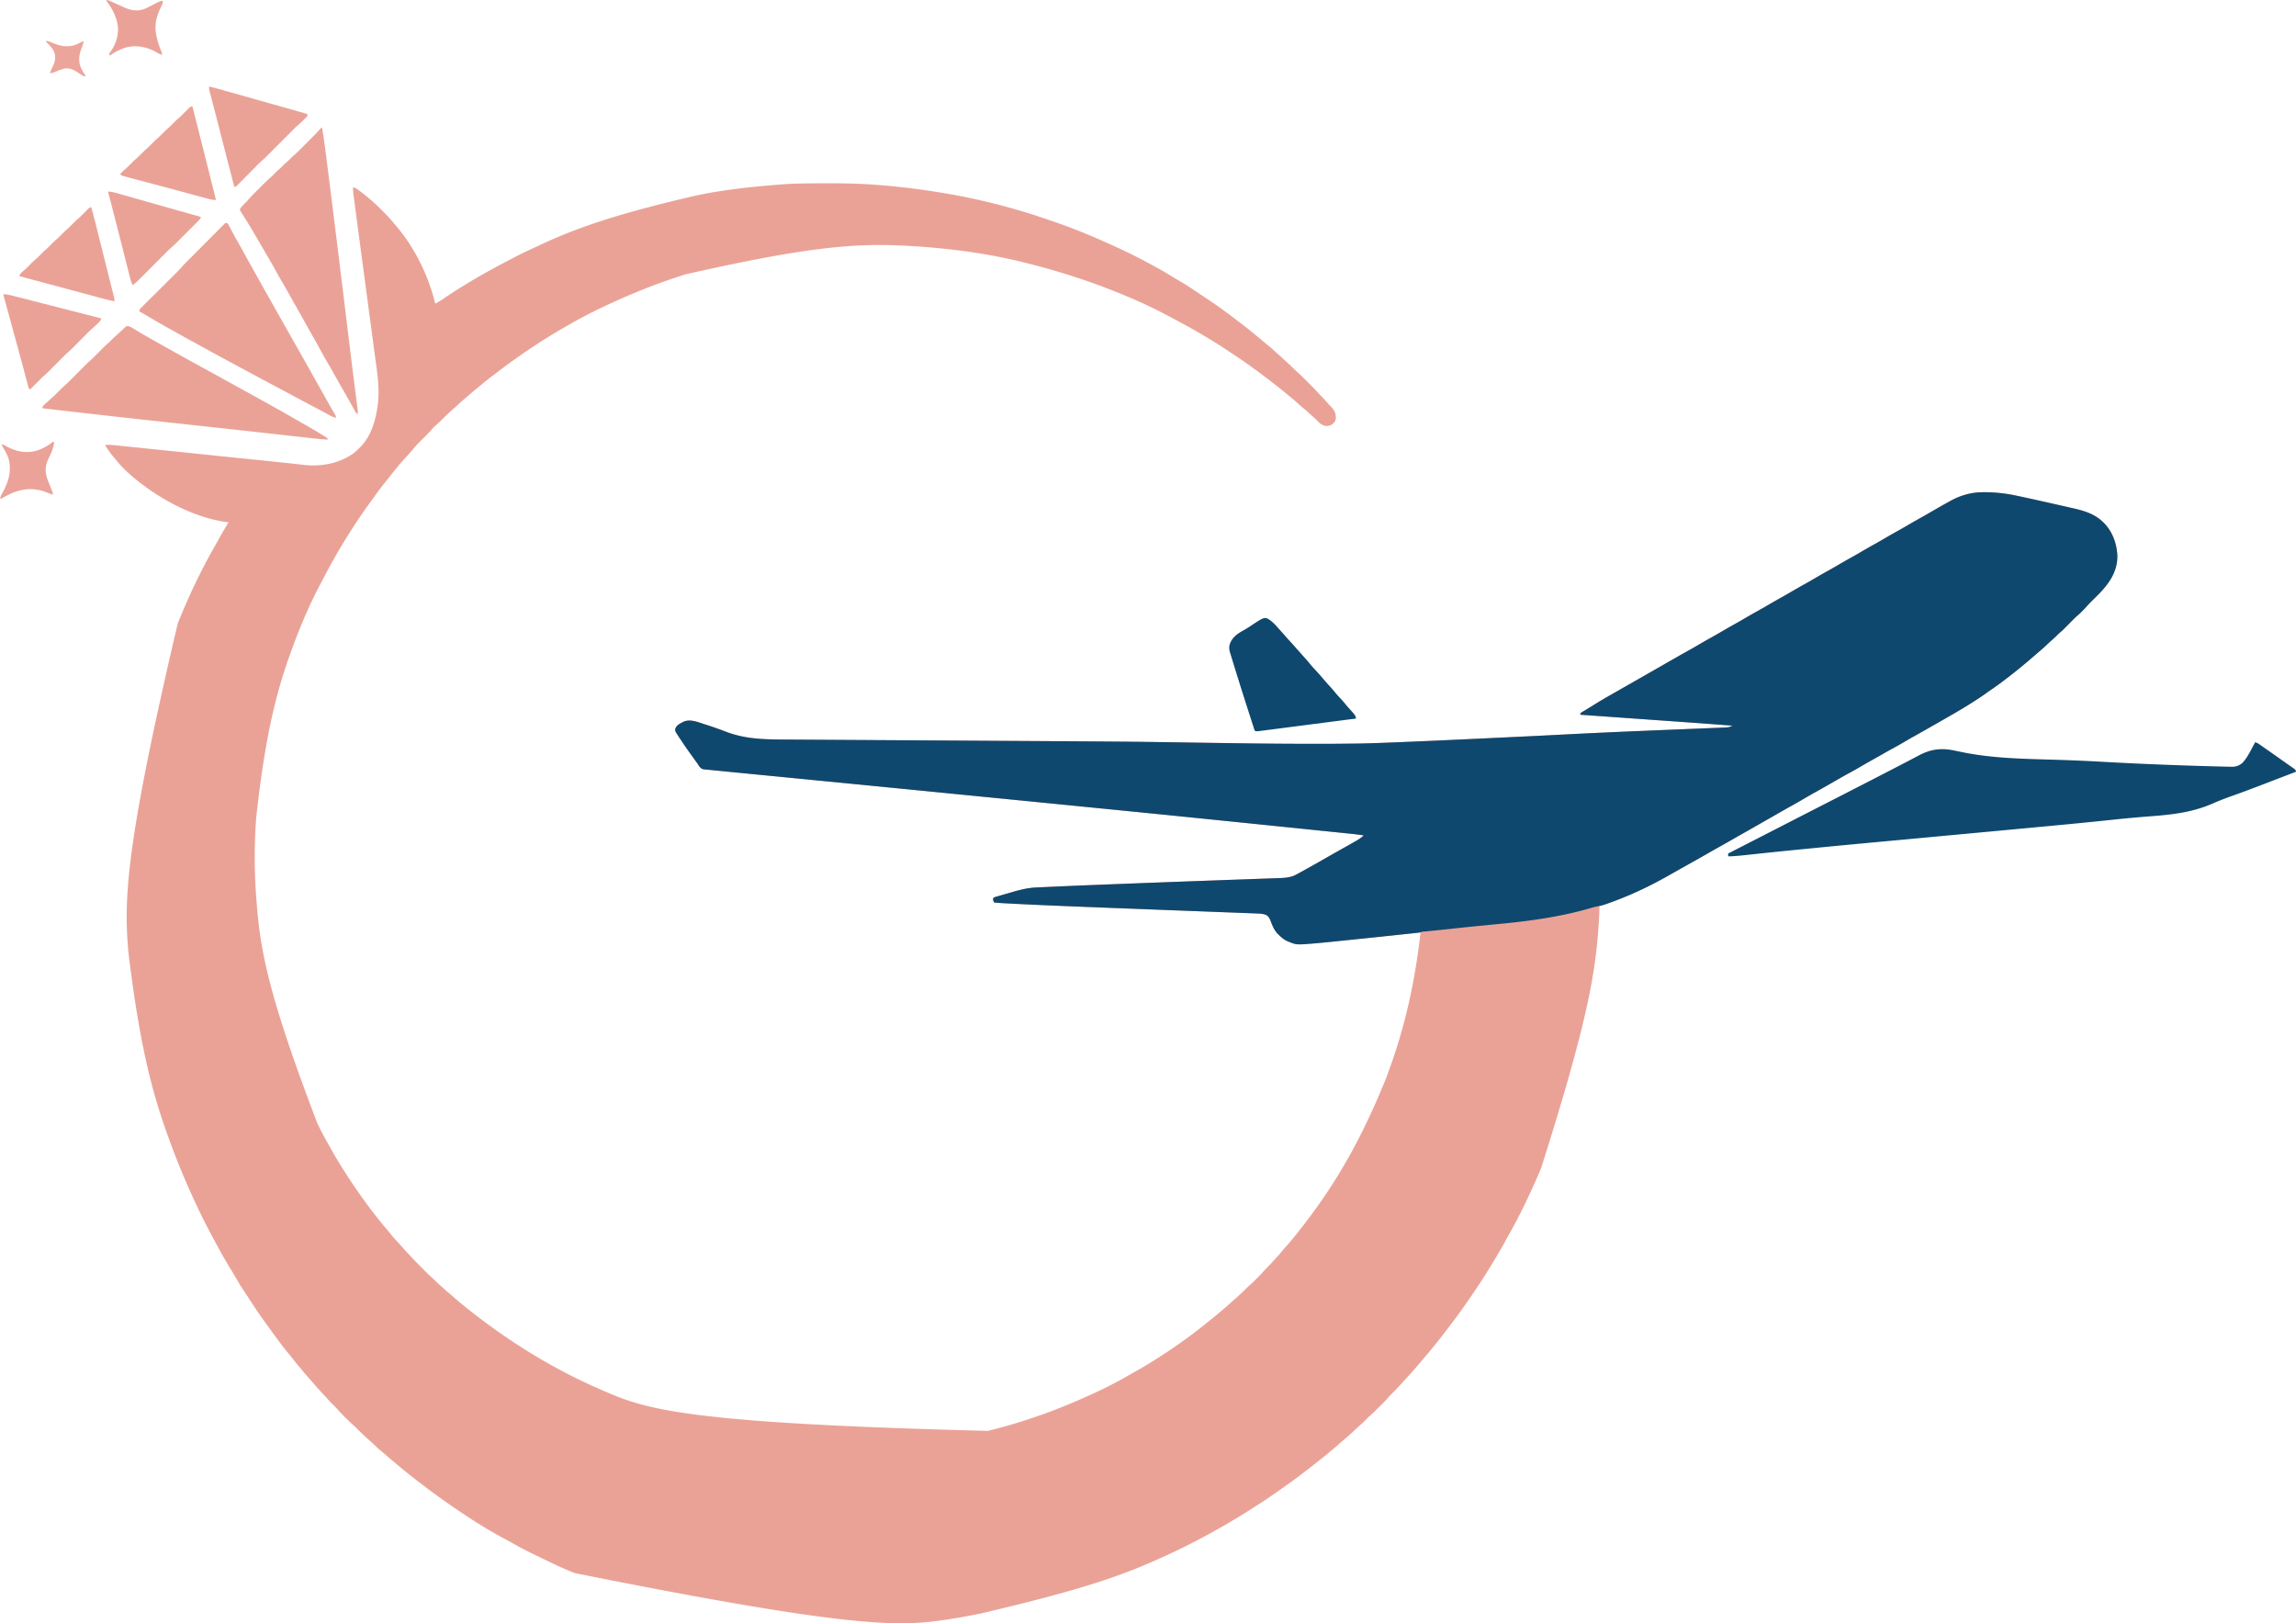 <svg xmlns="http://www.w3.org/2000/svg" viewBox="161 157 4832 3415.84">
  <g>
    <path d="M1857.358 542.972c49.593-.561 99.167-.848 148.642 3.028l3.426.264c48.515 3.767 96.565 9.93 144.51 18.208q3.15.543 6.3 1.08c18.765 3.205 37.377 6.978 55.952 11.136l2.146.479c49.11 10.976 97.437 24.639 145.052 40.94q3.767 1.286 7.54 2.558A1248 1248 0 0 1 2477 662l3.358 1.475c34.911 15.344 69.493 31.583 102.886 50.015a777 777 0 0 0 8.053 4.342c12.292 6.571 24.233 13.634 36.109 20.921l3.543 2.174c4.452 2.725 8.95 5.361 13.467 7.976 12.055 6.99 23.63 14.647 35.169 22.447 4.387 2.964 8.791 5.9 13.204 8.826 13.203 8.755 26.394 17.509 39.211 26.824l2.2 1.597c11.965 8.707 23.755 17.64 35.5 26.642a1990 1990 0 0 0 5.952 4.538c7.975 6.082 15.763 12.378 23.523 18.73q2.411 1.972 4.829 3.934a959 959 0 0 1 16.159 13.474 522 522 0 0 0 10.4 8.585c5.073 4.127 9.874 8.501 14.667 12.945a286 286 0 0 0 6.77 6.055c4.897 4.25 9.65 8.656 14.418 13.047a1212 1212 0 0 0 4.738 4.324c5.073 4.615 10.054 9.283 14.86 14.178 1.85 1.818 3.749 3.512 5.72 5.195 4.254 3.7 8.258 7.605 12.237 11.596l2.202 2.2q2.287 2.285 4.57 4.575 3.468 3.473 6.944 6.938l4.471 4.474 2.068 2.062a225 225 0 0 1 11.281 12.2c1.898 2.178 3.919 4.2 5.991 6.211 3.3 3.262 6.399 6.608 9.414 10.133a240 240 0 0 0 5.234 5.734l1.73 1.841a850 850 0 0 0 3.416 3.605c7.412 7.878 11.149 13.783 11.05 24.882-.497 4.776-2.072 7.837-5.344 11.305-5.113 4.07-9.194 5.473-15.734 5.328-8.514-1.233-14.218-6.858-19.907-12.855-2.59-2.715-5.327-5.135-8.175-7.57-2.192-1.91-4.328-3.873-6.458-5.85-5.163-4.791-10.454-9.323-15.945-13.74-3.021-2.513-5.905-5.137-8.781-7.813a261 261 0 0 0-13.898-11.996 949 949 0 0 1-9.218-7.561 960 960 0 0 0-23.002-18.479 2643 2643 0 0 1-6.19-4.835A1345 1345 0 0 0 2792 927l-1.722-1.231c-11.016-7.87-22.19-15.481-33.461-22.978a4798 4798 0 0 1-8.047-5.37c-15.39-10.264-30.947-20.25-46.832-29.733l-3.149-1.883c-24.295-14.48-48.952-28.22-74.023-41.309a989 989 0 0 1-9.72-5.148c-29.548-15.76-60.11-29.553-91.046-42.348l-1.957-.81C2456.08 748.964 2388.223 727.226 2319 710l-2.597-.65c-71.56-17.89-144.9-28.052-218.403-33.35l-2.708-.195A1223 1223 0 0 0 2064 674l-3.354-.17C1957.63 668.656 1853.69 677.637 1605 734l-2.354.732C1553.283 750.095 1505.12 768.748 1458 790l-1.838.829c-30.598 13.827-60.939 28.627-90.162 45.171l-3.163 1.777A1305 1305 0 0 0 1243 914l-2.124 1.512c-10.773 7.673-21.34 15.593-31.837 23.64a864 864 0 0 1-11.337 8.526c-8.515 6.31-16.695 12.98-24.832 19.768-2.503 2.08-5.03 4.13-7.557 6.179-5.923 4.84-11.713 9.83-17.506 14.822-1.791 1.54-3.589 3.07-5.389 4.6-6.626 5.635-13.133 11.364-19.504 17.285a351 351 0 0 1-6.773 6.035c-4.088 3.563-8.066 7.232-12.016 10.946l-2.107 1.976c-4.713 4.437-9.304 8.968-13.85 13.574-2.665 2.626-5.465 5.059-8.3 7.496-4.264 3.747-8.17 7.783-11.833 12.114-5.538 6.36-11.64 12.188-17.638 18.109-6.024 5.954-11.946 11.924-17.397 18.418l-2.887 3.387-1.386 1.634c-4.573 5.387-9.229 10.677-14.04 15.854l-1.54 1.658-1.483 1.596c-10.487 11.302-20.03 23.44-29.506 35.591a556 556 0 0 1-8.842 10.987c-7.81 9.499-15.106 19.333-22.316 29.293l-1.672 2.306a3673 3673 0 0 0-8.125 11.253q-3.15 4.378-6.344 8.726c-9.014 12.311-17.484 24.962-25.859 37.715l-1.539 2.34A1224 1224 0 0 0 898 1276l-1.649 2.588c-20.167 31.735-38.764 64.393-55.998 97.808a655 655 0 0 1-3.86 7.307C810.59 1432.083 789.41 1483.345 771 1535l-.81 2.272c-31.34 88.106-52.236 179.75-70.036 340.389-.15 2.292-.31 4.584-.47 6.877-3.807 55.51-3.373 112.18 1.088 167.625q.34 4.254.666 8.51c7.759 99.586 27.129 198.067 127.523 460.272a779 779 0 0 1 4.516 9.11c6.195 12.619 12.874 24.881 19.879 37.067a853 853 0 0 1 4.796 8.526c11.478 20.605 23.863 40.665 36.848 60.352l1.37 2.087c24.688 37.55 51.415 73.845 80.546 108.077a493 493 0 0 1 8.522 10.336c4.377 5.383 9.058 10.443 13.789 15.512a245 245 0 0 1 6.273 6.988c4.48 5.169 9.144 10.17 13.805 15.175a1628 1628 0 0 1 5.008 5.423c9.008 9.728 18.322 19.144 27.687 28.527l1.916 1.924c9.032 9.07 9.032 9.07 18.545 17.63 1.952 1.676 3.753 3.47 5.539 5.321 3.128 3.17 6.369 6.126 9.746 9.027 2.214 1.938 4.376 3.924 6.533 5.925a302 302 0 0 0 16.073 13.868c2.62 2.158 5.14 4.393 7.648 6.68 5.175 4.705 10.56 9.106 16 13.5l3.797 3.105c7.664 6.268 15.385 12.433 23.27 18.422q3.393 2.59 6.777 5.192c11.247 8.626 22.598 17.076 34.156 25.281l2.288 1.63c70.42 50.061 146.021 93.415 225.49 127.417q3.407 1.462 6.81 2.938c88.196 38.17 180.717 66.168 803.412 82.015l2.876-.713c66.18-16.463 130.758-38.723 193.124-66.287l3.657-1.604c32.613-14.328 65.018-29.838 95.744-47.89 3.932-2.279 7.913-4.467 11.89-6.666 13.122-7.268 25.977-14.91 38.709-22.84l2.64-1.637c22.961-14.283 45.457-29.502 67.36-45.363l2.244-1.625c16.107-11.698 31.804-23.882 47.213-36.484a724 724 0 0 1 8.73-7.016c5.457-4.354 10.774-8.87 16.084-13.4q2.639-2.25 5.284-4.495c6.44-5.483 12.782-11.047 19.015-16.765a288 288 0 0 1 6.18-5.465c4.02-3.495 7.916-7.12 11.813-10.75l1.895-1.763c3.06-2.86 6.068-5.753 9.007-8.737a121 121 0 0 1 7.281-6.754c4.846-4.185 9.357-8.7 13.872-13.234a1509 1509 0 0 1 4.337-4.33c4.68-4.678 9.22-9.42 13.527-14.446 2.223-2.542 4.601-4.876 7.018-7.236 3.685-3.636 7.207-7.346 10.566-11.285 2.033-2.328 4.128-4.587 6.237-6.845a294 294 0 0 0 14.486-16.69c2.32-2.813 4.742-5.498 7.211-8.18 4.894-5.33 9.462-10.867 14-16.5q1.55-1.898 3.102-3.793c6.27-7.665 12.435-15.388 18.425-23.273q2.59-3.394 5.192-6.778c8.626-11.247 17.092-22.587 25.281-34.156l1.842-2.599c51.199-72.432 94.951-150.82 140.158-261.401l.857-2.224c34.075-88.57 57.855-181.272 71.634-291.998l.29-2.497q.265-2.292.522-4.587c.413-3.61.96-7.138 1.697-10.694l-1.922.213c-43.432 4.815-86.885 9.405-130.356 13.859q-9.754 1-19.507 2.006-9.64.994-19.281 1.983-5.657.58-11.314 1.164c-13.7 1.413-27.4 2.805-41.126 3.956l-2.895.243c-35.035 2.845-35.035 2.845-50.599-3.424l-3.207-1.285c-7.445-3.362-13.076-7.938-18.793-13.715l-1.895-1.793c-7.325-7.49-11.645-18.055-15.23-27.77-2.024-5.204-4.625-9.915-9.867-12.37-5.26-1.732-10.034-2.56-15.558-2.713l-2.472-.102c-2.726-.11-5.452-.2-8.179-.29q-2.982-.114-5.963-.231-6.483-.252-12.967-.482a5361 5361 0 0 1-20.949-.802 19964 19964 0 0 0-30.868-1.197l-2.053-.079-8.358-.317q-12.143-.462-24.284-.927l-9.207-.352-2.326-.09-16.499-.63q-53.384-2.038-106.766-4.093l-2.403-.093c-105.319-4.052-105.319-4.052-155.718-6.106l-2.17-.089c-40.884-1.668-81.76-3.464-122.616-5.712l-3.529-.192A362 362 0 0 1 2253 2056c-2.015-5.215-2.015-5.215-1.96-8.057.96-1.943.96-1.943 3.706-3.204l3.692-1.071 2.01-.598c2.18-.644 4.365-1.264 6.552-1.882l4.521-1.321c3.782-1.103 7.57-2.186 11.359-3.262 3.119-.89 6.232-1.8 9.347-2.707 16.028-4.626 31.83-8.593 48.57-9.344l2.287-.11q3.832-.18 7.666-.354l5.694-.265a13156 13156 0 0 1 23.073-1.046c52.904-2.384 105.821-4.434 158.74-6.465l9.915-.38a61455 61455 0 0 1 152.97-5.712q13.147-.474 26.296-.952l3.707-.135 14.698-.534q21.478-.784 42.957-1.535 13.416-.47 26.832-.963 7.74-.285 15.48-.548 7.11-.24 14.22-.51 2.561-.095 5.123-.176c12.79-.408 26.293-.951 37.795-7.119l1.912-1.009A473 473 0 0 0 2897 1993l2.971-1.628A2541 2541 0 0 0 2924 1978l3.015-1.693c11.915-6.699 23.786-13.475 35.647-20.268a2488 2488 0 0 1 25.088-14.164 2198 2198 0 0 0 25.375-14.375l2.999-1.708c5.473-3.174 10.216-6.506 14.876-10.792-8.975-1.466-17.944-2.603-26.991-3.52l-4.087-.422q-5.557-.574-11.115-1.14-6.004-.614-12.007-1.234-11.757-1.21-23.513-2.411-9.674-.99-19.347-1.984l-2.807-.288-5.648-.58a141308 141308 0 0 0-77.915-7.976 204804 204804 0 0 0-165.95-16.885c-84.036-8.523-168.073-17.042-726.74-72.064l-6.263-.612-3.122-.304a832614 832614 0 0 1-124.733-12.19q-37.13-3.63-74.26-7.27-14.36-1.41-28.721-2.814a56308 56308 0 0 1-23.961-2.348l-12.123-1.188q-5.55-.54-11.101-1.089l-5.831-.569a941 941 0 0 1-7.11-.73c-2.648-.277-5.29-.524-7.942-.752q-2.16-.21-4.318-.426l-3.93-.355c-6.445-1.58-9.074-6.505-12.465-11.849a744 744 0 0 0-3.512-4.858 395 395 0 0 1-3.793-5.333 423 423 0 0 0-5.515-7.649c-7.188-9.769-14.013-19.76-20.742-29.847l-1.331-1.991q-1.904-2.851-3.798-5.709l-1.139-1.706c-7.17-10.85-7.17-10.85-7.17-15.532 2.045-6.9 6.41-9.62 12.441-13.016L1597 1677c.628-.345 1.256-.69 1.902-1.047 14.024-6.505 30.325.295 43.848 4.735l6.408 2.046c13.464 4.33 26.723 9.096 39.927 14.15 28.01 10.69 56.7 14.6 86.539 15.662l3.528.127c12.621.427 25.24.529 37.868.592l7.825.05q8.43.055 16.857.1 12.543.07 25.085.149 21.158.13 42.315.252a137863 137863 0 0 1 58.145.346 497215 497215 0 0 0 117.826.703c.947.005 1.894.01 2.87.017q32.703.192 65.406.389l2.817.016 64.2.386 2.76.016 24.642.149 58.046.346c65.34.384 130.681.775 196.021 1.299l11.34.09c48.36.38 96.716 1.06 145.072 1.828q15.83.25 31.66.494l3.165.048c74.56 1.152 149.112 2.276 223.683 2.245l7.044-.001c46.194.007 46.194.007 92.385-.496l2.325-.037c32.462-.542 64.916-1.98 97.353-3.31l9.424-.385c46.558-1.906 93.106-4.04 139.652-6.233q12.096-.57 24.192-1.134c45.241-2.115 90.482-4.236 135.714-6.548l23.763-1.213 20.878-1.067c46.774-2.39 93.558-4.488 140.35-6.448l2.076-.086q45.423-1.9 90.847-3.75l25.125-1.027q10.856-.445 21.71-.88l13.34-.542 6.115-.246a1924 1924 0 0 0 15.748-.68q3.069-.144 6.138-.278l3.438-.196 2.837-.151c3.606-.62 6.474-1.941 9.791-3.48-36.713-2.809-73.435-5.487-110.164-8.091l-21.898-1.557-39.011-2.771-37.764-2.683-2.374-.169-11.8-.839q-48.495-3.447-96.989-6.89v-3c1.87-1.511 1.87-1.511 4.512-3.117l2.952-1.818 3.224-1.94 6.683-4.09 3.402-2.066a678 678 0 0 0 8.512-5.285c13.141-8.277 26.59-15.986 40.102-23.636 5.299-3.001 10.584-6.027 15.87-9.051q4.37-2.5 8.743-4.997l3.5-2 64.75-37 12.243-6.996q7.92-4.523 15.834-9.055l8.86-5.074 1.761-1.008c8.24-4.714 16.51-9.37 24.802-13.992 9.144-5.097 18.204-10.325 27.231-15.625 8.16-4.78 16.401-9.402 24.664-14 7.169-4 14.276-8.093 21.355-12.25 9.15-5.372 18.374-10.59 27.645-15.75 7.169-4 14.276-8.093 21.355-12.25 9.15-5.372 18.374-10.59 27.645-15.75 7.169-4 14.276-8.093 21.355-12.25 9.15-5.372 18.374-10.59 27.645-15.75 7.169-4 14.276-8.093 21.355-12.25 9.15-5.372 18.374-10.59 27.645-15.75 7.169-4 14.276-8.093 21.355-12.25 9.15-5.372 18.374-10.59 27.645-15.75 7.169-4 14.276-8.093 21.355-12.25 9.15-5.372 18.374-10.59 27.645-15.75 7.169-4 14.276-8.093 21.355-12.25 9.15-5.372 18.374-10.59 27.645-15.75 7.169-4 14.276-8.093 21.355-12.25 9.15-5.372 18.374-10.59 27.645-15.75 7.169-4 14.276-8.093 21.355-12.25 9.15-5.372 18.374-10.59 27.645-15.75 7.169-4 14.276-8.094 21.355-12.25a1461 1461 0 0 1 37-21l2.31-1.274c20.092-10.975 42.999-17.788 65.975-17.93l2.33-.02c23.829-.173 45.789 2.174 69.1 7.064l2.774.58c23.585 4.95 47.097 10.226 70.598 15.556a7166 7166 0 0 0 18.39 4.137q7.234 1.625 14.465 3.269 3.39.767 6.78 1.523c24.037 5.366 48.577 11.102 67.278 28.095l2.738 2.457c19.273 18.207 29.062 44.34 30.262 70.543.661 32.017-15.747 56.691-37 79-4.028 4.138-8.14 8.194-12.25 12.25-8.873 8.757-8.873 8.757-17.234 18.002-2.364 2.726-4.893 5.27-7.453 7.81l-1.436 1.448a139 139 0 0 1-8.162 7.517c-6.318 5.475-12.091 11.532-17.965 17.473-13.717 13.873-13.717 13.873-19.943 19.166-1.96 1.68-3.765 3.478-5.557 5.334-3.061 3.102-6.231 5.981-9.535 8.82-3.385 2.993-6.67 6.088-9.965 9.18-5.087 4.765-10.196 9.476-15.5 14l-3.062 2.625a5670 5670 0 0 1-5.307 4.545 1728 1728 0 0 0-11.404 9.851A723 723 0 0 1 4415 1560l-3.777 3.09c-7.672 6.274-15.4 12.443-23.294 18.437-2.254 1.72-4.495 3.456-6.738 5.192-10.027 7.735-20.178 15.168-30.699 22.219-3.318 2.232-6.552 4.556-9.773 6.925-5.9 4.315-11.966 8.342-18.094 12.325l-1.706 1.11c-19.28 12.549-38.942 24.299-58.919 35.702l-6.895 3.945q-7.891 4.515-15.79 9.02a8211 8211 0 0 0-12.428 7.11 3562 3562 0 0 1-36.729 20.773c-7.167 4.005-14.267 8.116-21.345 12.277a824 824 0 0 1-25.742 14.481c-7.052 3.817-14.022 7.76-20.973 11.758-6.773 3.892-13.586 7.71-20.41 11.511a1252 1252 0 0 0-24.875 14.25c-8.499 4.994-17.078 9.798-25.749 14.486-8.795 4.762-17.472 9.72-26.141 14.708a8509 8509 0 0 1-16.673 9.556l-1.797 1.028a2571 2571 0 0 1-25.203 14.222c-9.142 5.096-18.199 10.323-27.225 15.621-8.237 4.823-16.55 9.5-24.887 14.149-9.13 5.091-18.209 10.265-27.277 15.465-4.878 2.796-9.761 5.584-14.644 8.373l-10.765 6.15q-5.432 3.104-10.862 6.212a6780 6780 0 0 1-36.873 20.974 3826 3826 0 0 0-20.803 11.844 3369 3369 0 0 1-31.968 18.077 2368 2368 0 0 0-22.144 12.547c-15.434 8.84-30.941 17.55-46.465 26.232q-10.433 5.84-20.837 11.731l-5.703 3.223a4585 4585 0 0 0-8.795 4.98c-41.59 23.612-84.195 43.453-129.377 59.11l-3.729 1.293c-8.507 2.894-8.507 2.894-11.896 2.894l.042 1.871c.123 10.548-.567 21.045-1.23 31.567l-.196 3.142c-6.611 104.11-23.232 207.257-121.616 516.42l-.894 2.087c-20.331 47.452-42.31 94.558-67.965 139.378-2.586 4.529-5.085 9.099-7.554 13.692-6.535 12.15-13.543 23.98-20.715 35.764q-2.698 4.441-5.376 8.895c-11.68 19.365-23.801 38.467-36.496 57.184l-1.682 2.486c-8.307 12.267-16.708 24.459-25.318 36.514l-1.52 2.137c-8.344 11.713-16.995 23.171-25.741 34.585a893 893 0 0 0-6.551 8.716c-8.6 11.492-17.632 22.64-26.711 33.753q-1.96 2.402-3.914 4.809c-8.663 10.643-17.59 21.063-26.536 31.469a1096 1096 0 0 0-5.96 7 488 488 0 0 1-18.084 20.207 294 294 0 0 0-8.413 9.246c-3.693 4.248-7.518 8.36-11.382 12.453l-2.12 2.25c-4.5 4.761-9.058 9.44-13.76 14.004-1.83 1.88-3.517 3.775-5.214 5.77-5.096 5.868-10.643 11.3-16.146 16.783a2553 2553 0 0 0-5.634 5.64c-5.403 5.406-10.795 10.748-16.62 15.703-2.88 2.509-5.528 5.243-8.194 7.975a200 200 0 0 1-12.447 11.701c-3.435 3.01-6.738 6.159-10.053 9.299-7.425 7.033-15.091 13.743-22.875 20.375-4.157 3.549-8.27 7.132-12.312 10.813-4.187 3.797-8.513 7.383-12.907 10.937-3.11 2.542-6.165 5.141-9.218 7.75-5.586 4.756-11.311 9.309-17.098 13.816a729 729 0 0 0-9.047 7.19c-8.73 7.03-17.607 13.855-26.543 20.619l-2.02 1.531c-16.073 12.174-32.47 23.895-48.98 35.469l-2.71 1.904c-11.621 8.163-23.297 16.186-35.28 23.81a768 768 0 0 0-6.096 3.946c-63.32 41.318-130.103 78.302-199.007 109.477q-3.012 1.363-6.02 2.733c-83.071 37.707-169.405 67.583-378.126 116.44a2397 2397 0 0 0-15.932 3.114c-18.297 3.622-36.634 6.79-55.079 9.576l-2.11.32c-97.458 14.796-196.63 19.11-781.908-98.277-5.25-2.274-10.53-4.472-15.815-6.664-12.424-5.166-24.548-10.863-36.632-16.777a1657 1657 0 0 0-10.316-4.98A3960 3960 0 0 1 1285 3428l-1.824-.889c-13.75-6.706-27.34-13.594-40.604-21.223-7.034-4.045-14.156-7.894-21.322-11.7-47.099-25.155-91.788-55.238-135.25-86.188l-2.163-1.538c-12.482-8.892-24.685-18.127-36.837-27.462l-3.727-2.852c-16.183-12.391-32.17-25.038-47.685-38.26a537 537 0 0 0-10.275-8.513c-4.404-3.581-8.617-7.328-12.81-11.152-2.46-2.185-4.99-4.238-7.565-6.285-5.863-4.736-11.3-9.888-16.749-15.09a348 348 0 0 0-12.218-11.12c-3.307-2.9-6.515-5.904-9.721-8.915l-2.092-1.961a516 516 0 0 1-15.314-15.07 133 133 0 0 0-6.496-5.942c-4.873-4.222-9.42-8.762-13.966-13.328a1509 1509 0 0 0-4.337-4.33c-4.65-4.647-9.155-9.36-13.433-14.352-2.723-3.091-5.668-5.952-8.612-8.83a209 209 0 0 1-12.187-12.934c-3.172-3.615-6.5-7.081-9.813-10.566-7.212-7.585-14.089-15.41-20.875-23.375-3.549-4.157-7.132-8.27-10.812-12.312-3.798-4.187-7.384-8.513-10.938-12.907-2.542-3.11-5.141-6.165-7.75-9.218-4.228-4.963-8.291-10.032-12.29-15.18-3.668-4.704-7.458-9.298-11.272-13.883-6.078-7.331-11.861-14.839-17.505-22.508q-2.475-3.36-4.96-6.71a2277 2277 0 0 1-18.586-25.452c-2.641-3.673-5.289-7.34-7.968-10.985-8.644-11.796-16.732-23.918-24.731-36.157l-5.617-8.563q-1.82-2.775-3.637-5.55a1218 1218 0 0 0-9.2-13.855c-4.572-6.781-8.826-13.675-12.906-20.767a2062 2062 0 0 0-5.453-9.402l-1.13-1.94c-3.537-6.058-7.2-12.034-10.872-18.01-8.64-14.07-16.691-28.422-24.537-42.948q-1.419-2.624-2.842-5.245c-14.37-26.496-28.404-53.198-41.119-80.533l-1.84-3.931c-21.275-45.452-40.546-91.772-57.431-139.036q-1.145-3.189-2.3-6.375C477.692 2445.902 453.187 2343.068 431 2159l-.21-2.561C421.907 2047.52 424.912 1937.998 535 1469l.83-2.048c21.973-54.075 46.811-107.565 75.889-158.206 3.032-5.282 5.979-10.61 8.92-15.943 6.855-12.435 13.935-24.7 21.361-36.803l-3.363-.355C577.844 1247.947 512.54 1215.212 464 1179l-1.646-1.225c-20.636-15.436-41.214-32.787-57.217-53.08-2.285-2.882-4.676-5.656-7.074-8.445-3.858-4.614-7.342-9.379-10.688-14.375l-1.328-1.976C383 1095.26 383 1095.26 383 1093c8.656-.28 17.164.596 25.758 1.498l4.771.489q6.527.67 13.053 1.35c4.7.49 9.402.972 14.104 1.455q13.809 1.422 27.618 2.854 16.113 1.67 32.225 3.33 28.785 2.968 57.569 5.949 27.858 2.885 55.718 5.759l3.46.357 10.34 1.067 3.431.354a336983 336983 0 0 1 69.298 7.157q16.867 1.74 33.733 3.487 6.967.722 13.936 1.441 7.598.785 15.197 1.574l2.383.247c11.027 1.144 22.044 2.354 33.043 3.737 37.1 4.501 76.927-2.512 107.363-25.105 4.611-3.716 8.853-7.78 13-12l2.266-2.27c20.218-21.452 29.29-51.283 33.734-79.73l.36-2.212c5.591-35.93-.39-72.092-5.238-107.725a6030 6030 0 0 1-3.044-22.81 17105 17105 0 0 0-5.49-41.105q-2.626-19.497-5.221-38.996l-.319-2.396-1.588-11.948-3.482-26.17c-2.18-16.381-4.371-32.762-6.563-49.142a65008 65008 0 0 1-13.164-98.806q-.987-7.463-1.982-14.925-1.143-8.576-2.273-17.153-.41-3.1-.825-6.2a2951 2951 0 0 1-1.11-8.41c-.11-.803-.218-1.606-.33-2.433-.633-4.899-.826-9.629-.731-14.569 5.528 1.431 9.262 4.123 13.688 7.563l2.14 1.636A516 516 0 0 1 937 574l3.05 2.535c8.512 7.14 16.5 14.703 24.33 22.583a1371 1371 0 0 0 5.849 5.837c7.053 7.046 13.593 14.212 19.771 22.045a261 261 0 0 0 2.828 3.285C1033.324 676.725 1062.48 736.39 1077 796c7.023-3.672 13.569-7.945 20.129-12.382 3.001-2.029 6.012-4.042 9.023-6.055l1.806-1.208c7.913-5.283 15.943-10.364 24.042-15.355l3.078-1.9c25.833-15.907 52.116-30.884 78.922-45.1l2.538-1.349c4.611-2.447 9.232-4.874 13.86-7.29 2.934-1.535 5.862-3.083 8.79-4.63 14.91-7.846 30.004-15.14 45.331-22.13a941 941 0 0 0 10.204-4.777c84.037-39.766 173.492-68.738 330.422-105.259q3.919-.777 7.835-1.57C1690.358 555.4 1748.685 549.381 1807 545l3.45-.26c15.63-1.147 31.24-1.585 46.908-1.768" fill="#EAA297"/>
    <path d="m4332.285 1192.797 2.33-.022c23.829-.172 45.789 2.175 69.1 7.065l2.774.58c23.585 4.95 47.097 10.226 70.598 15.556a7166 7166 0 0 0 18.39 4.137q7.234 1.625 14.465 3.269 3.39.767 6.78 1.523c24.037 5.366 48.577 11.102 67.278 28.095l2.738 2.457c19.273 18.207 29.062 44.34 30.262 70.543.661 32.017-15.747 56.691-37 79-4.028 4.138-8.14 8.194-12.25 12.25-8.873 8.757-8.873 8.757-17.234 18.002-2.364 2.726-4.893 5.27-7.453 7.81l-1.436 1.448a139 139 0 0 1-8.162 7.517c-6.318 5.475-12.091 11.532-17.965 17.473-13.717 13.873-13.717 13.873-19.943 19.166-1.96 1.68-3.765 3.478-5.557 5.334-3.061 3.102-6.231 5.981-9.535 8.82-3.385 2.993-6.67 6.088-9.965 9.18-5.087 4.765-10.196 9.476-15.5 14l-3.062 2.625a5670 5670 0 0 1-5.307 4.545 1728 1728 0 0 0-11.404 9.851A723 723 0 0 1 4415 1560l-3.777 3.09c-7.672 6.274-15.4 12.443-23.294 18.437-2.254 1.72-4.495 3.456-6.738 5.192-10.027 7.735-20.178 15.168-30.699 22.218-3.318 2.233-6.552 4.557-9.773 6.926-5.9 4.315-11.966 8.342-18.094 12.324l-1.706 1.111c-19.28 12.549-38.942 24.299-58.919 35.702l-6.895 3.945q-7.891 4.515-15.79 9.02a8211 8211 0 0 0-12.428 7.11 3562 3562 0 0 1-36.729 20.773c-7.167 4.005-14.267 8.116-21.346 12.277a824 824 0 0 1-25.741 14.481c-7.052 3.817-14.022 7.76-20.973 11.758-6.773 3.892-13.586 7.71-20.41 11.511a1252 1252 0 0 0-24.876 14.25c-8.498 4.994-17.077 9.798-25.748 14.486-8.795 4.762-17.472 9.72-26.141 14.708a8509 8509 0 0 1-16.673 9.556l-1.797 1.028a2571 2571 0 0 1-25.203 14.222c-9.142 5.096-18.199 10.323-27.225 15.621-8.237 4.823-16.55 9.5-24.887 14.149-9.13 5.091-18.209 10.265-27.277 15.465-4.878 2.796-9.761 5.584-14.644 8.373l-8.951 5.115-1.814 1.036-10.862 6.211a6780 6780 0 0 1-36.873 20.974 3826 3826 0 0 0-20.803 11.844 3369 3369 0 0 1-31.968 18.077 2368 2368 0 0 0-22.144 12.547c-15.434 8.84-30.941 17.55-46.465 26.232q-10.433 5.84-20.837 11.731l-5.703 3.223a4585 4585 0 0 0-8.795 4.98c-41.447 23.53-83.9 43.258-128.877 58.985l-3.526 1.243c-5.839 1.998-11.463 3.491-17.548 4.48-6.036 1.165-11.927 2.98-17.834 4.67-62.913 17.96-126.843 26.353-191.834 32.54-9.055.864-18.108 1.745-27.16 2.624l-6.691.649a4760 4760 0 0 0-59.235 6.118l-6.164.675-2.982.328a2686 2686 0 0 1-23.346 2.423l-3.526.354q-8.314.834-16.63 1.649-2.901.288-5.801.579l-2.693.257c-3.9.051-3.9.051-7.155 1.723a90 90 0 0 1-4.79.632c-1.041.115-2.082.23-3.154.35l-3.5.372-3.673.402q-5.048.55-10.095 1.09-3.21.345-6.418.692c-33.537 3.633-67.091 7.096-100.648 10.534q-9.754 1-19.507 2.006-9.64.995-19.281 1.983-5.657.58-11.314 1.164c-13.7 1.413-27.4 2.805-41.126 3.956l-2.895.243c-35.035 2.845-35.035 2.845-50.599-3.424l-3.207-1.285c-7.445-3.362-13.076-7.938-18.793-13.715l-1.895-1.793c-7.325-7.49-11.645-18.055-15.23-27.77-2.024-5.204-4.625-9.915-9.867-12.37-5.26-1.732-10.034-2.56-15.558-2.713l-2.472-.102c-2.726-.11-5.452-.2-8.179-.29q-2.982-.114-5.963-.231-6.483-.251-12.967-.482c-6.984-.25-13.966-.524-20.949-.802q-15.433-.61-30.868-1.197l-2.053-.079-8.358-.317q-12.143-.462-24.284-.927l-9.207-.352-2.326-.09-16.499-.63q-53.384-2.038-106.766-4.093l-2.403-.093c-105.319-4.052-105.319-4.052-155.718-6.106l-2.17-.089c-40.884-1.668-81.76-3.464-122.616-5.712l-3.529-.192A362 362 0 0 1 2253 2056c-2.015-5.215-2.015-5.215-1.96-8.057.96-1.943.96-1.943 3.706-3.204l3.691-1.071 2.011-.598c2.18-.644 4.365-1.264 6.552-1.882l4.521-1.321c3.782-1.103 7.57-2.186 11.359-3.262 3.119-.89 6.232-1.8 9.347-2.707 16.028-4.626 31.83-8.593 48.57-9.344l2.287-.11q3.832-.18 7.666-.354l5.694-.265a13156 13156 0 0 1 23.073-1.046c52.904-2.384 105.821-4.434 158.74-6.465l9.915-.38a61647 61647 0 0 1 152.97-5.712q13.147-.474 26.296-.952l3.707-.135 14.698-.534q21.479-.784 42.957-1.535 13.416-.47 26.832-.963 7.74-.285 15.48-.548 7.11-.24 14.22-.51 2.561-.095 5.123-.176c12.79-.408 26.293-.951 37.795-7.119l1.912-1.009A473 473 0 0 0 2897 1993l2.971-1.628A2541 2541 0 0 0 2924 1978l3.015-1.693c11.915-6.699 23.786-13.475 35.647-20.268a2488 2488 0 0 1 25.088-14.164 2198 2198 0 0 0 25.375-14.375l2.999-1.708c5.473-3.174 10.216-6.506 14.876-10.792-8.975-1.466-17.944-2.603-26.991-3.52l-4.087-.422q-5.557-.574-11.115-1.14-6.004-.614-12.007-1.234-11.757-1.21-23.513-2.411-9.674-.99-19.347-1.984l-2.807-.288-5.648-.58a141308 141308 0 0 0-77.915-7.976 204804 204804 0 0 0-165.95-16.885c-84.036-8.523-168.073-17.042-726.74-72.064l-9.385-.916a832617 832617 0 0 1-124.733-12.19q-37.13-3.63-74.26-7.27-14.36-1.41-28.721-2.814-11.98-1.172-23.961-2.348l-12.123-1.188q-5.55-.54-11.101-1.089l-5.831-.569a941 941 0 0 1-7.11-.73c-2.648-.277-5.29-.524-7.942-.752l-4.318-.426-3.93-.355c-6.445-1.58-9.074-6.505-12.465-11.849a744 744 0 0 0-3.512-4.858 395 395 0 0 1-3.793-5.333 423 423 0 0 0-5.515-7.649c-7.188-9.769-14.013-19.76-20.743-29.848l-1.33-1.99q-1.904-2.852-3.798-5.709l-1.139-1.706c-7.17-10.85-7.17-10.85-7.17-15.532 2.045-6.9 6.41-9.62 12.441-13.016L1597 1677c.628-.345 1.256-.69 1.902-1.047 14.024-6.505 30.325.295 43.848 4.735l6.408 2.046c13.464 4.33 26.723 9.096 39.927 14.15 28.01 10.69 56.7 14.6 86.539 15.662l3.528.127c12.621.427 25.24.529 37.868.592l7.825.05q8.43.055 16.857.1 12.543.07 25.085.149 21.157.13 42.315.252a137862 137862 0 0 1 58.145.346 497215 497215 0 0 0 120.695.72q32.704.192 65.407.389l2.817.016 64.2.386 2.76.016 24.642.149 58.046.346c65.34.384 130.681.775 196.021 1.299l11.34.09c48.36.38 96.716 1.06 145.072 1.828q15.83.25 31.66.494l3.165.048c74.56 1.152 149.112 2.276 223.683 2.245l7.044-.001c46.194.007 46.194.007 92.385-.496l2.325-.037c32.462-.542 64.916-1.98 97.353-3.31l9.424-.385c46.558-1.906 93.106-4.04 139.652-6.233q12.096-.57 24.192-1.134c45.241-2.115 90.482-4.236 135.714-6.548l23.763-1.213 20.878-1.067c46.774-2.39 93.558-4.488 140.35-6.448l2.076-.086q45.423-1.9 90.847-3.75l21.376-.874 3.75-.153q10.854-.444 21.71-.88l13.34-.542 6.114-.246a1924 1924 0 0 0 15.748-.68q3.069-.144 6.138-.278l3.438-.196 2.837-.151c3.606-.62 6.474-1.941 9.791-3.48-36.713-2.809-73.435-5.487-110.164-8.091l-21.898-1.557-39.011-2.771-37.764-2.683-2.374-.169-11.8-.839q-48.495-3.447-96.989-6.89v-3c1.87-1.511 1.87-1.511 4.512-3.117l2.952-1.818 3.224-1.94 6.683-4.09 3.402-2.066a678 678 0 0 0 8.512-5.285c13.141-8.277 26.59-15.986 40.102-23.636 5.299-3.001 10.584-6.027 15.87-9.051q4.37-2.5 8.743-4.997l3.5-2 64.75-37 12.243-6.996q7.92-4.523 15.834-9.055l8.86-5.074 1.761-1.008c8.24-4.714 16.51-9.37 24.802-13.992 9.144-5.097 18.204-10.325 27.231-15.625 8.16-4.78 16.401-9.402 24.664-14 7.169-4 14.276-8.093 21.355-12.25 9.15-5.372 18.374-10.59 27.645-15.75 7.169-4 14.276-8.093 21.355-12.25 9.15-5.372 18.374-10.59 27.645-15.75 7.169-4 14.276-8.093 21.355-12.25 9.15-5.372 18.374-10.59 27.645-15.75 7.169-4 14.276-8.093 21.355-12.25 9.15-5.372 18.374-10.59 27.645-15.75 7.169-4 14.276-8.093 21.355-12.25 9.15-5.372 18.374-10.59 27.645-15.75 7.169-4 14.276-8.093 21.355-12.25 9.15-5.372 18.374-10.59 27.645-15.75 7.169-4 14.276-8.093 21.355-12.25 9.15-5.372 18.374-10.59 27.645-15.75 7.169-4 14.276-8.093 21.355-12.25 9.15-5.372 18.374-10.59 27.645-15.75 7.169-4 14.276-8.093 21.355-12.25 9.15-5.372 18.374-10.59 27.645-15.75 7.169-4 14.276-8.094 21.355-12.25a1461 1461 0 0 1 37-21l2.31-1.274c20.092-10.975 42.999-17.788 65.975-17.93M4907 1719c4.34.902 7.435 3.161 11 5.688l2.104 1.468a1617 1617 0 0 1 4.518 3.17q3.634 2.555 7.28 5.096a5954 5954 0 0 1 29.995 21.093q4.387 3.096 8.78 6.186 3.208 2.262 6.409 4.533a585 585 0 0 0 7.39 5.157l3.024 2.109 2.594 1.781c2.159 1.947 2.35 2.952 2.906 5.719l-3.696 1.414-20.583 7.88c-11.103 4.25-22.205 8.502-33.295 12.784-15.344 5.924-30.696 11.818-46.114 17.547l-2.15.8a2070 2070 0 0 1-24.611 8.958c-15.284 5.456-30.386 11.018-45.233 17.595-40.774 17.974-83.769 23.218-127.792 26.52a2567 2567 0 0 0-76.36 6.858l-16.49 1.73c-43.903 4.614-87.84 8.82-131.793 12.922l-20.368 1.905-2.996.281-6.038.566c-53.979 5.056-107.96 10.084-161.943 15.11l-60.813 5.663a236993 236993 0 0 1-61.22 5.695c-112.318 10.408-112.318 10.408-224.575 21.44l-3.537.358q-11.529 1.168-23.058 2.35l-3.115.319a8025 8025 0 0 0-37.43 3.934l-11.588 1.238q-5.456.587-10.91 1.183c-10.117 1.09-20.22 2.118-30.382 2.683l-2.414.139c-1.83.087-3.663.114-5.496.128-1-1-1-1-1.062-3.562L3798 1953l3.145-1.61q34.794-17.817 69.576-35.657a80949 80949 0 0 1 27.029-13.858l2.464-1.263q15.901-8.154 31.791-16.333a17414 17414 0 0 1 47.883-24.536c16.84-8.602 33.671-17.22 50.5-25.843q9.028-4.625 18.057-9.248c31.552-16.152 63.082-32.347 94.555-48.652l3.499-1.812c11.84-6.132 23.677-12.274 35.501-18.438l2.841-1.478a870 870 0 0 0 13.32-7.065c25.81-13.97 48.304-16.832 76.927-10.646 5.05 1.087 10.114 2.1 15.178 3.119l3.056.617c62.826 12.584 127.714 13.459 191.535 15.392 32.14.974 64.23 2.273 96.334 4.095 68.106 3.865 136.199 6.704 204.382 8.802q4.878.15 9.756.304c12.701.397 25.404.752 38.108 1.048q3.723.092 7.444.197 5.483.15 10.968.226c1.884.032 3.767.088 5.651.146 9.249.075 16.085-2.306 23.063-8.445 11.204-12.267 18.49-28.644 26.437-43.062" fill="#0F486E"/>
    <path d="M638.15 626.175c2.68 1.195 3.292 2.78 4.627 5.364l1.535 2.911 1.625 3.175q1.752 3.327 3.508 6.652l1.798 3.422c2.598 4.882 5.326 9.686 8.07 14.488a2113 2113 0 0 1 14.624 26.188 4917 4917 0 0 0 20.345 36.564q4.363 7.778 8.718 15.561l3.496 6.242q3.521 6.288 7.04 12.578a8763 8763 0 0 0 21.855 38.837q4.057 7.17 8.109 14.343l3.25 5.75 45.5 80.5 1.625 2.875 3.252 5.754q4.042 7.152 8.088 14.3a7475 7475 0 0 1 18.554 32.985 5360 5360 0 0 0 13.334 23.668 4572 4572 0 0 1 13.706 24.424c2.878 5.15 5.78 10.282 8.742 15.385l1.697 2.93q1.59 2.74 3.198 5.47l1.421 2.451 1.254 2.136C868 1033 868 1033 868 1036c-4.39-.607-7.886-2.313-11.73-4.402l-1.985-1.058q-3.24-1.732-6.473-3.478l-4.566-2.44a7042 7042 0 0 1-9.502-5.085c-6.65-3.56-13.321-7.08-19.992-10.6a6155 6155 0 0 1-36.277-19.324A6492 6492 0 0 0 751 975.5a10105 10105 0 0 1-40.556-21.653q-5.248-2.813-10.499-5.624a13662 13662 0 0 1-65.035-35.02 6870 6870 0 0 0-11.726-6.344 3894 3894 0 0 1-34.54-18.886q-12.472-6.9-25.019-13.66c-8.65-4.666-17.23-9.443-25.773-14.3a1809 1809 0 0 0-18.855-10.553 1626 1626 0 0 1-37.94-21.665c-5.511-3.236-11.035-6.452-16.557-9.67l-6.094-3.555-2.584-1.507L454 812c.583-3.495 1.768-5.138 4.262-7.616l2.115-2.124 2.336-2.298 2.45-2.446c2.68-2.674 5.372-5.337 8.064-8l5.595-5.576q6.625-6.602 13.266-13.188c8.378-8.312 16.741-16.638 25.104-24.965q4.113-4.092 8.233-8.176l5.085-5.055 2.3-2.274a219 219 0 0 0 11.377-12.236c3.448-3.891 7.14-7.546 10.806-11.232l2.644-2.668a6794 6794 0 0 1 8.593-8.65l2.975-2.99q6.18-6.214 12.366-12.418a7326 7326 0 0 0 17.663-17.77q6.218-6.274 12.461-12.524 3.725-3.727 7.428-7.477c2.744-2.779 5.507-5.538 8.272-8.296l2.474-2.523 2.28-2.255 1.973-1.983C636 626 636 626 638.15 626.175M430.578 843.023c4.901 1.4 8.852 3.94 13.172 6.602q2.966 1.79 5.934 3.574l3.132 1.892c5.297 3.176 10.645 6.264 15.997 9.346l3.297 1.901c10.548 6.065 21.162 12.01 31.79 17.933 4.127 2.302 8.249 4.614 12.37 6.926A9390 9390 0 0 0 559 915l1.804 1c14.26 7.897 28.541 15.749 42.884 23.495q9.595 5.188 19.12 10.5c6.99 3.898 13.996 7.766 21.005 11.63l24.285 13.394 9.016 4.975q8.21 4.532 16.426 9.057a6238 6238 0 0 1 45.395 25.231q4.663 2.612 9.335 5.21c11.355 6.326 22.643 12.75 33.854 19.33 6.73 3.946 13.507 7.801 20.313 11.616a1000 1000 0 0 1 24.813 14.437l3.064 1.838A1428 1428 0 0 1 839 1072l3.143 1.896 3.029 1.862 2.737 1.668C850 1079 850 1079 851 1082c-14.028-.624-27.935-2.228-41.882-3.807q-5.211-.587-10.422-1.167-9.021-1.01-18.042-2.023c-15.48-1.74-30.963-3.466-46.444-5.193l-7.644-.853c-33.996-3.794-67.999-7.52-102.005-11.218l-15.942-1.735-2.294-.25-4.594-.5q-36.795-4.007-73.595-8.004-28.716-3.119-57.433-6.25l-2.265-.247c-49.709-5.422-99.4-11-149.079-16.69l-2.34-.269q-16.378-1.875-32.754-3.759l-3.942-.453-10.884-1.254-3.185-.366c-5.422-.626-10.84-1.275-16.254-1.962.58-3.37 1.603-4.966 4.063-7.312l1.66-1.614a347 347 0 0 1 6.007-5.324c4.264-3.719 8.405-7.555 12.52-11.437l2.234-2.104a552 552 0 0 0 15.707-15.463 125 125 0 0 1 6.365-5.802c5.013-4.37 9.672-9.065 14.35-13.788l4.238-4.254q3.68-3.699 7.356-7.402 4.394-4.427 8.793-8.844 2.73-2.74 5.45-5.486c4.336-4.354 8.739-8.534 13.4-12.537 3.036-2.67 5.864-5.536 8.7-8.414l1.86-1.87q2.901-2.922 5.797-5.849c14.755-14.911 14.755-14.911 20.885-20.107 2.513-2.168 4.796-4.518 7.115-6.893 3.583-3.631 7.238-7.099 11.121-10.406 4.159-3.66 8.165-7.489 12.189-11.296l1.897-1.786 1.702-1.61c2.418-2.13 3.876-3.409 7.17-3.379" fill="#EAA297"/>
    <path d="M837 426h2c2.914 18.286 5.455 36.6 7.789 54.967l.805 6.29q1.604 12.544 3.196 25.09l1.86 14.622c9.867 77.508 19.375 155.06 28.86 232.617q2.415 19.76 4.835 39.52l.348 2.843 3.804 31.057.342 2.792 1.357 11.075q1.929 15.74 3.853 31.479a80170 80170 0 0 0 3.55 29 11775 11775 0 0 0 7.922 63.36q1.532 12.04 3.081 24.077.629 4.884 1.25 9.768l.585 4.53q.402 3.102.796 6.206l.451 3.506c.305 3.092.374 6.097.316 9.201-3.797-1.266-4.054-2.375-5.934-5.828l-1.696-3.08-1.808-3.342-3.816-6.934-1.922-3.507c-2.518-4.569-5.1-9.098-7.699-13.621l-2.937-5.13L885 981q-3.94-6.874-7.875-13.75l-1.029-1.797a2854 2854 0 0 1-15.945-28.297c-3.982-7.127-8.073-14.183-12.213-21.218-5.262-8.949-10.279-18.005-15.187-27.151-3.94-7.333-8.015-14.577-12.166-21.793a1925 1925 0 0 1-11.46-20.244l-1.771-3.167q-1.785-3.192-3.567-6.385-4.422-7.914-8.85-15.823l-1.757-3.14a5651 5651 0 0 0-13.288-23.574q-4.187-7.393-8.326-14.813c-6.295-11.296-12.685-22.523-19.237-33.672-4.474-7.642-8.799-15.362-13.079-23.114-4.376-7.922-8.79-15.807-13.417-23.586-3.715-6.248-7.336-12.548-10.958-18.851C707.039 667.01 699.045 653.493 691 640c-.548-.92-1.096-1.84-1.66-2.79q-2.26-3.794-4.528-7.585l-1.417-2.376a537 537 0 0 0-8.06-13.007l-1.842-2.905q-1.77-2.78-3.57-5.538l-1.599-2.518-1.435-2.217C666 599 666 599 666.163 596.954c.987-2.304 2.158-3.691 3.9-5.493l1.917-2.012 2.02-2.074q1.939-2.018 3.875-4.04l2.057-2.14c2.06-2.186 4.047-4.422 6.033-6.675 6.194-6.919 12.8-13.434 19.374-19.989a3573 3573 0 0 0 6.667-6.674l4.31-4.306 1.977-1.983a218 218 0 0 1 11.922-11.003c2.729-2.392 5.253-4.968 7.785-7.565 3.913-3.967 7.896-7.746 12.14-11.36 2.754-2.428 5.289-5.06 7.864-7.675 1.917-1.887 3.892-3.652 5.933-5.402 3.73-3.204 7.172-6.63 10.594-10.157 1.951-1.901 3.92-3.663 5.988-5.43 5.1-4.45 9.863-9.214 14.641-14.003l2.875-2.872q2.994-2.992 5.983-5.988 3.8-3.81 7.61-7.608 2.965-2.958 5.923-5.923a3973 3973 0 0 1 4.153-4.147c4.97-4.988 9.717-10.088 14.296-15.435z" fill="#EAA298"/>
    <path d="M2836.125 1463.688c5.916 4.838 11.01 10.37 15.992 16.144a489 489 0 0 0 6.383 7.168 596 596 0 0 1 7.875 8.875c2.984 3.428 6.047 6.781 9.125 10.125a544 544 0 0 1 10.758 12.008 594 594 0 0 0 6.242 6.992c3.267 3.62 6.495 7.27 9.695 10.95 2.035 2.31 4.107 4.585 6.18 6.862a231 231 0 0 1 8.875 10.438c4.66 5.764 9.688 11.139 14.754 16.543 4.377 4.67 8.547 9.504 12.695 14.379l3.051 3.578 1.56 1.83a387 387 0 0 0 10.378 11.608 202 202 0 0 1 9.687 11.187c3.532 4.393 7.264 8.524 11.125 12.625a254 254 0 0 1 13.387 15.418c2.15 2.626 4.388 5.138 6.675 7.645 12.118 13.35 12.118 13.35 14.438 19.937-2.07 2.07-6.181 1.789-9.035 2.152l-2.582.339q-4.317.563-8.634 1.117l-6.164.803q-8.394 1.093-16.79 2.175-6.998.905-13.995 1.813a49541 49541 0 0 1-33.005 4.267 32180 32180 0 0 0-34.098 4.419q-14.613 1.9-29.228 3.786-8.739 1.127-17.476 2.265a7802 7802 0 0 1-16.434 2.123q-3.023.388-6.043.785-4.113.537-8.228 1.058l-2.435.325c-3.355.418-5.602.657-8.853-.427-.961-1.939-.961-1.939-1.8-4.533l-.977-2.968-1.04-3.28-1.116-3.426a1884 1884 0 0 1-3.003-9.335c-.84-2.625-1.689-5.248-2.538-7.87a5897 5897 0 0 1-7.89-24.596l-3.032-9.491c-8.368-26.226-16.566-52.504-24.666-78.813l-1.056-3.427q-1.46-4.75-2.917-9.5l-.872-2.835-.796-2.603-.69-2.251c-2.667-9.108-2.236-15.313 2.226-23.84 6.411-11.392 15.895-17.146 27.015-23.298 5.33-2.975 10.388-6.3 15.465-9.684 28.779-19.027 28.779-19.027 41.812-9.562" fill="#0F486E"/>
    <path d="M601 339c15.102 3.565 30 7.884 44.927 12.11q5.78 1.635 11.56 3.266l19.93 5.633q15.05 4.254 30.102 8.498l22.496 6.346 8.066 2.276A17962 17962 0 0 1 808 397c0 4 0 4-1.342 5.812l-1.877 1.833-2.078 2.052-2.203 2.115-2.11 2.08a217 217 0 0 1-10.105 9.318c-3.892 3.402-7.58 6.955-11.217 10.624l-1.945 1.95a3648 3648 0 0 0-4.132 4.15 5055 5055 0 0 1-6.562 6.586A20282 20282 0 0 0 750.5 457.5a20937 20937 0 0 1-16.156 16.212 6176 6176 0 0 0-6.428 6.46l-3.984 3.994-1.774 1.789c-3.626 3.627-7.393 7.027-11.271 10.382-2.622 2.31-5.065 4.744-7.521 7.231l-1.526 1.54q-1.613 1.63-3.224 3.262-2.551 2.582-5.108 5.156-7.263 7.31-14.504 14.642-4.45 4.505-8.917 8.991a976 976 0 0 0-3.384 3.425 934 934 0 0 1-4.716 4.754l-2.706 2.735C657 550 657 550 654 550a23239 23239 0 0 1-26.258-101.857l-3.363-13.155-.673-2.632a10859 10859 0 0 0-9.4-36.48 17132 17132 0 0 1-3.806-14.696 7070 7070 0 0 0-3.594-13.819q-1.102-4.232-2.195-8.467-.747-2.875-1.503-5.748l-.889-3.454-.777-2.985c-.53-2.649-.646-5.014-.542-7.707M168 776c8.814.458 17.15 2.609 25.656 4.805l4.663 1.184q6.284 1.6 12.563 3.215 6.62 1.695 13.242 3.38c10.067 2.566 20.13 5.146 30.193 7.728l12.95 3.318q24.68 6.323 49.353 12.672 20.247 5.209 40.505 10.385l2.74.701Q366.934 825.196 374 827c-.581 3.269-1.522 4.891-3.879 7.207l-1.795 1.78-1.889 1.826-1.806 1.79c-3.002 2.95-6.062 5.79-9.264 8.52-4.908 4.281-9.473 8.876-14.055 13.502l-2.733 2.745A8357 8357 0 0 0 330 873q-5.653 5.692-11.312 11.375l-2.583 2.608c-4.227 4.243-8.525 8.299-13.065 12.202-4.083 3.633-7.883 7.558-11.728 11.44l-2.733 2.745A8357 8357 0 0 0 280 922q-5.653 5.692-11.312 11.375l-2.583 2.608c-4.29 4.308-8.652 8.44-13.262 12.401-2.896 2.539-5.603 5.252-8.312 7.987l-1.714 1.719a3673 3673 0 0 0-5.317 5.347l-3.648 3.663A7590 7590 0 0 0 225 976l-3-1c-.927-2.212-.927-2.212-1.72-5.206l-.93-3.435-.99-3.816q-.537-2.007-1.076-4.012-1.169-4.358-2.316-8.722c-1.23-4.674-2.477-9.343-3.728-14.012l-1.302-4.862-.663-2.473-2.032-7.614c-4.812-18.039-9.748-36.043-14.69-54.046q-2.224-8.1-4.443-16.2l-.725-2.648-4.2-15.327a46457 46457 0 0 1-11.374-41.559l-1.995-7.298-.573-2.092C168 777.114 168 777.114 168 776m398-395c11.124 43.607 22.097 87.252 33.022 130.91q1.875 7.492 3.753 14.983 2.318 9.245 4.628 18.49 1.2 4.803 2.404 9.604 1.32 5.265 2.633 10.53l.793 3.154.711 2.859.622 2.486C615 576 615 576 615 578c-6.023-.559-11.625-1.502-17.45-3.104l-2.424-.648a2390 2390 0 0 1-7.954-2.154q-2.865-.772-5.728-1.54a8308 8308 0 0 1-15.475-4.182q-8.09-2.189-16.18-4.37-10.077-2.718-20.152-5.44a9578 9578 0 0 0-44.368-11.867q-9.696-2.574-19.387-5.155a6403 6403 0 0 0-15.516-4.111 3892 3892 0 0 1-14.544-3.864q-2.67-.711-5.34-1.41c-2.422-.633-4.84-1.28-7.257-1.932l-2.152-.552c-3.723-1.02-4.851-1.338-7.073-4.671 3.404-3.5 6.835-6.906 10.563-10.062 4.014-3.452 7.716-7.177 11.437-10.938 7.28-7.357 7.28-7.357 10.938-10.437 4.088-3.453 7.8-7.264 11.562-11.063 4.323-4.365 8.647-8.606 13.348-12.566 3.176-2.854 6.15-5.9 9.152-8.934 7.281-7.357 7.281-7.357 10.938-10.437 4.088-3.453 7.8-7.264 11.562-11.063 4.323-4.365 8.647-8.606 13.348-12.566 3.176-2.854 6.15-5.9 9.152-8.934 7.281-7.357 7.281-7.357 10.938-10.437 4.795-4.049 9.13-8.582 13.52-13.059C561.809 381 561.809 381 566 381M353 593a1230 1230 0 0 1 9.607 36.136l1.302 5.19q1.745 6.953 3.483 13.907l2.178 8.703q3.807 15.198 7.606 30.397 3.538 14.152 7.088 28.3 3.055 12.185 6.102 24.373 1.815 7.264 3.638 14.527 1.709 6.807 3.406 13.617.624 2.5 1.253 4.997.855 3.405 1.7 6.811l.964 3.851C402 787 402 787 402 791c-9.265-1.692-18.306-4.127-27.395-6.566l-5.251-1.402q-7.104-1.897-14.207-3.802-5.947-1.592-11.895-3.181A49072 49072 0 0 1 302 765l-3.3-.885a101819 101819 0 0 1-81.796-21.974l-2.132-.572A766 766 0 0 1 202 738c.575-3.425 1.615-4.94 4.176-7.25l1.992-1.826 2.144-1.924q2.2-2.013 4.395-4.031l2.206-2.024c2.94-2.74 5.77-5.579 8.587-8.445 3.033-3.074 6.08-6.08 9.375-8.875 3.923-3.332 7.507-6.97 11.125-10.625 7.28-7.357 7.28-7.357 10.938-10.437 4.088-3.453 7.8-7.264 11.562-11.063 4.323-4.365 8.647-8.606 13.348-12.566 3.176-2.854 6.15-5.9 9.152-8.934 7.281-7.357 7.281-7.357 10.938-10.437 4.088-3.453 7.8-7.264 11.562-11.063 4.323-4.365 8.647-8.606 13.348-12.566 3.176-2.854 6.15-5.9 9.152-8.934 13.886-14 13.886-14 17-14m36-33c6.439.565 12.315 1.722 18.514 3.518l2.762.782c3.018.855 6.033 1.721 9.048 2.587l6.46 1.835c5.775 1.64 11.547 3.29 17.32 4.941 5.98 1.71 11.961 3.41 17.943 5.111a42526 42526 0 0 1 21.787 6.202q22.723 6.476 45.467 12.876l2.8.788q11.73 3.3 23.46 6.593 5.878 1.65 11.756 3.306 2.126.599 4.253 1.194 2.863.803 5.725 1.61l3.217.903C582 613 582 613 584 614c-1.59 3.92-4.285 6.56-7.24 9.484l-1.618 1.622a1774 1774 0 0 1-5.306 5.289l-3.7 3.699q-3.883 3.879-7.773 7.749-4.96 4.936-9.905 9.885-3.825 3.824-7.655 7.641l-3.647 3.642q-2.566 2.562-5.139 5.117l-1.49 1.492a170 170 0 0 1-8.47 7.82c-3.823 3.317-7.426 6.8-10.989 10.394l-1.945 1.95a3648 3648 0 0 0-4.132 4.15 5055 5055 0 0 1-6.562 6.586A20282 20282 0 0 0 484.5 714.5a20937 20937 0 0 1-16.156 16.212 6176 6176 0 0 0-6.428 6.46l-3.984 3.994-1.774 1.789C451.11 748.005 445.954 753.03 440 757c-2.346-5.13-3.972-10.15-5.334-15.616l-.649-2.544q-1.062-4.178-2.11-8.36l-1.515-5.96q-1.614-6.356-3.22-12.713-2.517-9.966-5.05-19.927a50012 50012 0 0 1-5.133-20.225 18707 18707 0 0 0-15.198-59.493l-2.378-9.266-3.701-14.417c-1.253-4.87-2.505-9.737-3.829-14.588l-.562-2.07q-.784-2.874-1.575-5.746C389 563 389 563 389 560" fill="#EAA297"/>
    <path d="M385 157c5.146.658 9.531 2.908 14.188 5.063l5.375 2.449 2.742 1.255a1911 1911 0 0 0 12.382 5.608l2.136.973c14.44 6.476 27.682 9.034 42.98 3.544 5.536-2.247 10.82-5.072 16.127-7.807C498.59 159 498.59 159 504 159c-.544 5.659-2.747 9.998-5.25 15-13.877 28.562-12.926 49.652-2.785 79.3 1.609 4.615 3.393 9.133 5.303 13.63C502 269 502 269 502 272c-4.084-.57-6.686-1.889-10.125-4.125-19.007-11.409-42.235-16.678-64.062-11.375-12.881 3.47-24.891 9.951-35.813 17.5-.656-1.758-.656-1.758-1-4 .969-1.867.969-1.867 2.5-3.875 11.554-16.39 17.952-36.088 15.216-56.215-3.125-18.023-11.37-34.802-22.513-49.238C385 159 385 159 385 157" fill="#EAA298"/>
    <path d="M275 1087c-.98 12.733-6.671 23.99-12.11 35.352-7.095 15.083-7.474 27.833-1.89 43.648a763 763 0 0 0 7.29 18.453l1.444 3.559 1.32 3.202C272 1194 272 1194 272 1198c-4.464-1.424-8.744-3.122-13.062-4.937-23.758-9.622-47.537-8.615-71.125.82-6.11 2.593-11.963 5.69-17.76 8.916l-2.272 1.26-1.998 1.134C164 1206 164 1206 161 1206c1.552-5.399 4.062-9.986 6.75-14.875 11.88-22.193 17.886-44.098 11.25-69.125-2.532-7.596-6.197-14.387-10.352-21.21-1.695-2.87-3.19-5.795-4.648-8.79 4.535.582 7.977 2.511 11.875 4.75 18.494 10.217 39.597 14.634 60.256 9.086 12.579-3.663 23.81-9.315 34.017-17.574C272 1087 272 1087 275 1087" fill="#EAA299"/>
    <path d="M258 243c4.621.578 8.28 1.865 12.5 3.813 16.152 7.099 32.375 10.507 49.45 4.476 4.34-1.834 8.532-3.894 12.687-6.117C335 244 335 244 337 244c-.6 4.807-2.056 8.948-3.937 13.375-5.495 13.495-7.712 26.787-2.34 40.8 2.526 5.586 5.21 11.14 8.96 16.012C341 316 341 316 341 318c-4.91-.485-8.22-2.97-12.125-5.75-9.165-6.317-19.256-12.723-30.875-11.25-7.927 1.927-15.49 4.864-22.975 8.069C271.707 310.46 269.68 311 266 311c1.394-4.586 3.272-8.636 5.5-12.875 4.907-9.614 7.12-18.32 4.5-29-3-9.073-9.634-16.186-16.531-22.566C258 245 258 245 258 243" fill="#ECA59B"/>
  </g>
</svg>